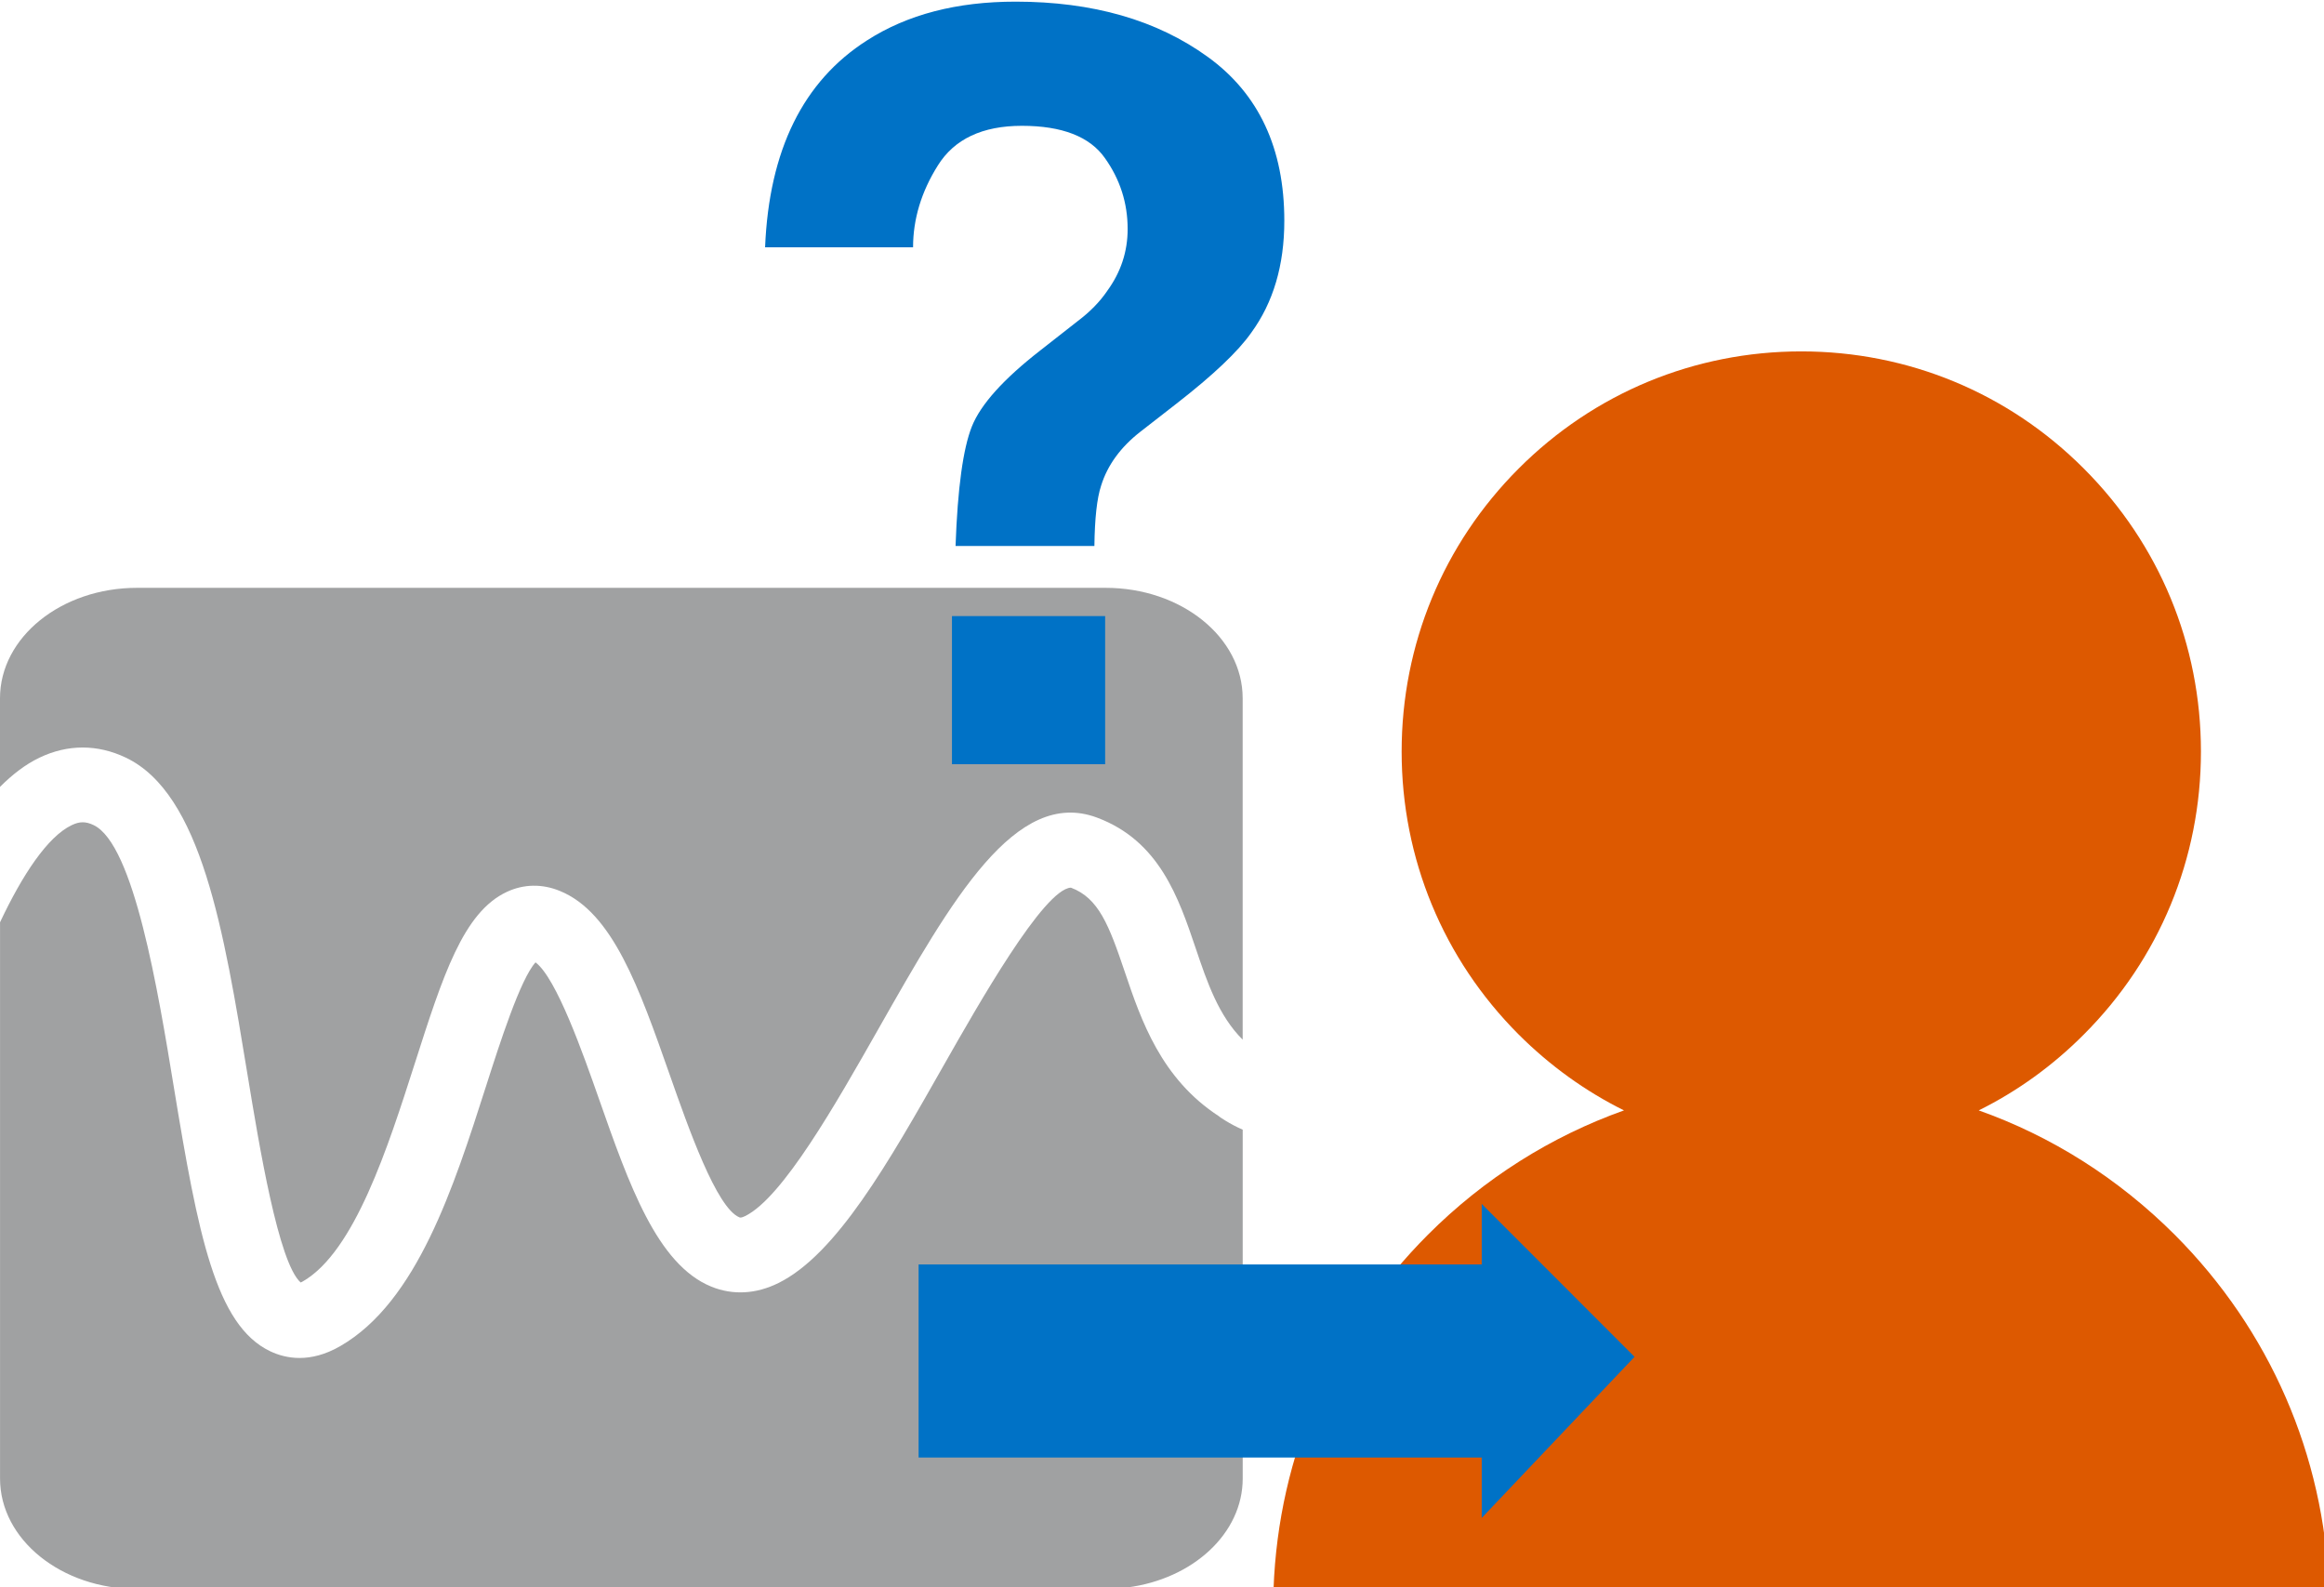 <?xml version="1.0" encoding="utf-8"?>
<!-- Generator: Adobe Illustrator 16.0.0, SVG Export Plug-In . SVG Version: 6.00 Build 0)  -->
<!DOCTYPE svg PUBLIC "-//W3C//DTD SVG 1.1//EN" "http://www.w3.org/Graphics/SVG/1.1/DTD/svg11.dtd">
<svg version="1.1" id="Layer_1" xmlns="http://www.w3.org/2000/svg" xmlns:xlink="http://www.w3.org/1999/xlink" x="0px" y="0px"
	 width="108.833px" height="74.332px" viewBox="0 0 108.833 74.332" enable-background="new 0 0 108.833 74.332"
	 xml:space="preserve">
<g>
	<path fill="#DD5900" d="M105.791,74.403h3.277c-0.225-6.268-2.773-12.124-7.223-16.584l0,0c-2.642-2.64-5.769-4.615-9.181-5.825
		c1.803-0.894,3.46-2.087,4.921-3.554c3.538-3.537,5.485-8.244,5.485-13.248c0-5.009-1.947-9.715-5.485-13.252
		c-3.531-3.538-8.231-5.486-13.229-5.486c-4.999,0-9.703,1.948-13.237,5.486c-3.534,3.537-5.48,8.243-5.48,13.252
		c0,5.004,1.946,9.711,5.48,13.248c1.469,1.467,3.13,2.66,4.932,3.554c-3.412,1.216-6.55,3.186-9.185,5.825
		c-4.451,4.46-6.998,10.316-7.226,16.584h3.277H105.791L105.791,74.403z M105.791,74.403"/>
</g>
<g>
	<path fill="#A0A1A2" d="M1.85,35.477c1.319-0.631,2.716-0.633,4.04-0.002c3.543,1.688,4.594,8.094,5.706,14.875
		c0.545,3.311,1.446,8.793,2.485,9.703c0.027-0.012,0.065-0.03,0.106-0.054c2.419-1.397,3.981-6.28,5.238-10.203
		c1.315-4.11,2.268-7.082,4.311-8.034c0.79-0.369,1.654-0.385,2.487-0.042c2.47,1.01,3.707,4.528,5.14,8.606
		c0.873,2.483,2.19,6.24,3.266,6.677c0.023,0.011,0.079,0.033,0.272-0.063c1.755-0.869,4.236-5.24,6.231-8.753
		c3.45-6.077,6.433-11.321,10.24-9.903c2.922,1.091,3.823,3.756,4.619,6.107c0.546,1.621,1.077,3.17,2.203,4.291V32.696
		c0-2.855-2.875-5.171-6.419-5.171H6.417C2.875,27.524,0,29.84,0,32.696v4.15C0.579,36.266,1.193,35.79,1.85,35.477z"/>
	<path fill="#A0A1A2" d="M13.547,74.331H52.8c3.057-0.396,5.396-2.523,5.396-5.098V52.897c-0.628-0.271-1.101-0.614-1.101-0.614
		l0.004-0.004c-2.729-1.765-3.665-4.521-4.424-6.767c-0.742-2.197-1.225-3.463-2.526-3.948c-1.271,0.07-4.329,5.457-5.973,8.351
		c-2.572,4.534-5.005,8.817-7.72,10.162c-1.049,0.52-2.138,0.58-3.147,0.169c-2.534-1.032-3.854-4.785-5.249-8.759
		c-0.757-2.155-1.996-5.68-2.981-6.424c-0.713,0.787-1.67,3.775-2.319,5.801c-1.514,4.731-3.232,10.094-6.822,12.166
		c-0.71,0.411-1.355,0.557-1.911,0.557c-0.551,0-1.011-0.143-1.369-0.312c-2.564-1.214-3.386-5.485-4.515-12.356
		c-0.744-4.533-1.869-11.383-3.76-12.284c-0.367-0.175-0.653-0.176-1.023,0.002c-1.134,0.54-2.31,2.327-3.358,4.548v26.049
		c0,2.856,2.875,5.17,6.417,5.17h7.13V74.331z"/>
</g>
<polygon fill="#0072C6" points="69.389,59.207 43.018,59.207 43.018,68.248 69.389,68.248 69.389,71.077 76.546,63.533 
	69.389,56.375 "/>
<path fill="#0072C6" d="M44.58,35.784h7.174v-6.936H44.58V35.784z M56.557,2.662c-2.385-1.726-5.389-2.585-9-2.585
	c-2.746,0-5.066,0.6-6.955,1.815c-2.988,1.906-4.586,5.133-4.773,9.688h6.93c0-1.323,0.389-2.606,1.162-3.834
	c0.77-1.234,2.084-1.855,3.934-1.855c1.881,0,3.18,0.506,3.885,1.507c0.711,0.996,1.068,2.105,1.068,3.324
	c0,1.053-0.314,2.017-0.957,2.9c-0.346,0.512-0.814,0.987-1.385,1.416l-1.746,1.368c-1.723,1.34-2.789,2.526-3.205,3.558
	c-0.414,1.036-0.67,2.897-0.766,5.6h6.502c0.016-1.278,0.117-2.228,0.316-2.828c0.299-0.958,0.914-1.801,1.838-2.521l1.695-1.319
	c1.725-1.341,2.885-2.446,3.49-3.308c1.039-1.421,1.555-3.171,1.555-5.252C60.145,6.951,58.949,4.388,56.557,2.662z"/>
</svg>
